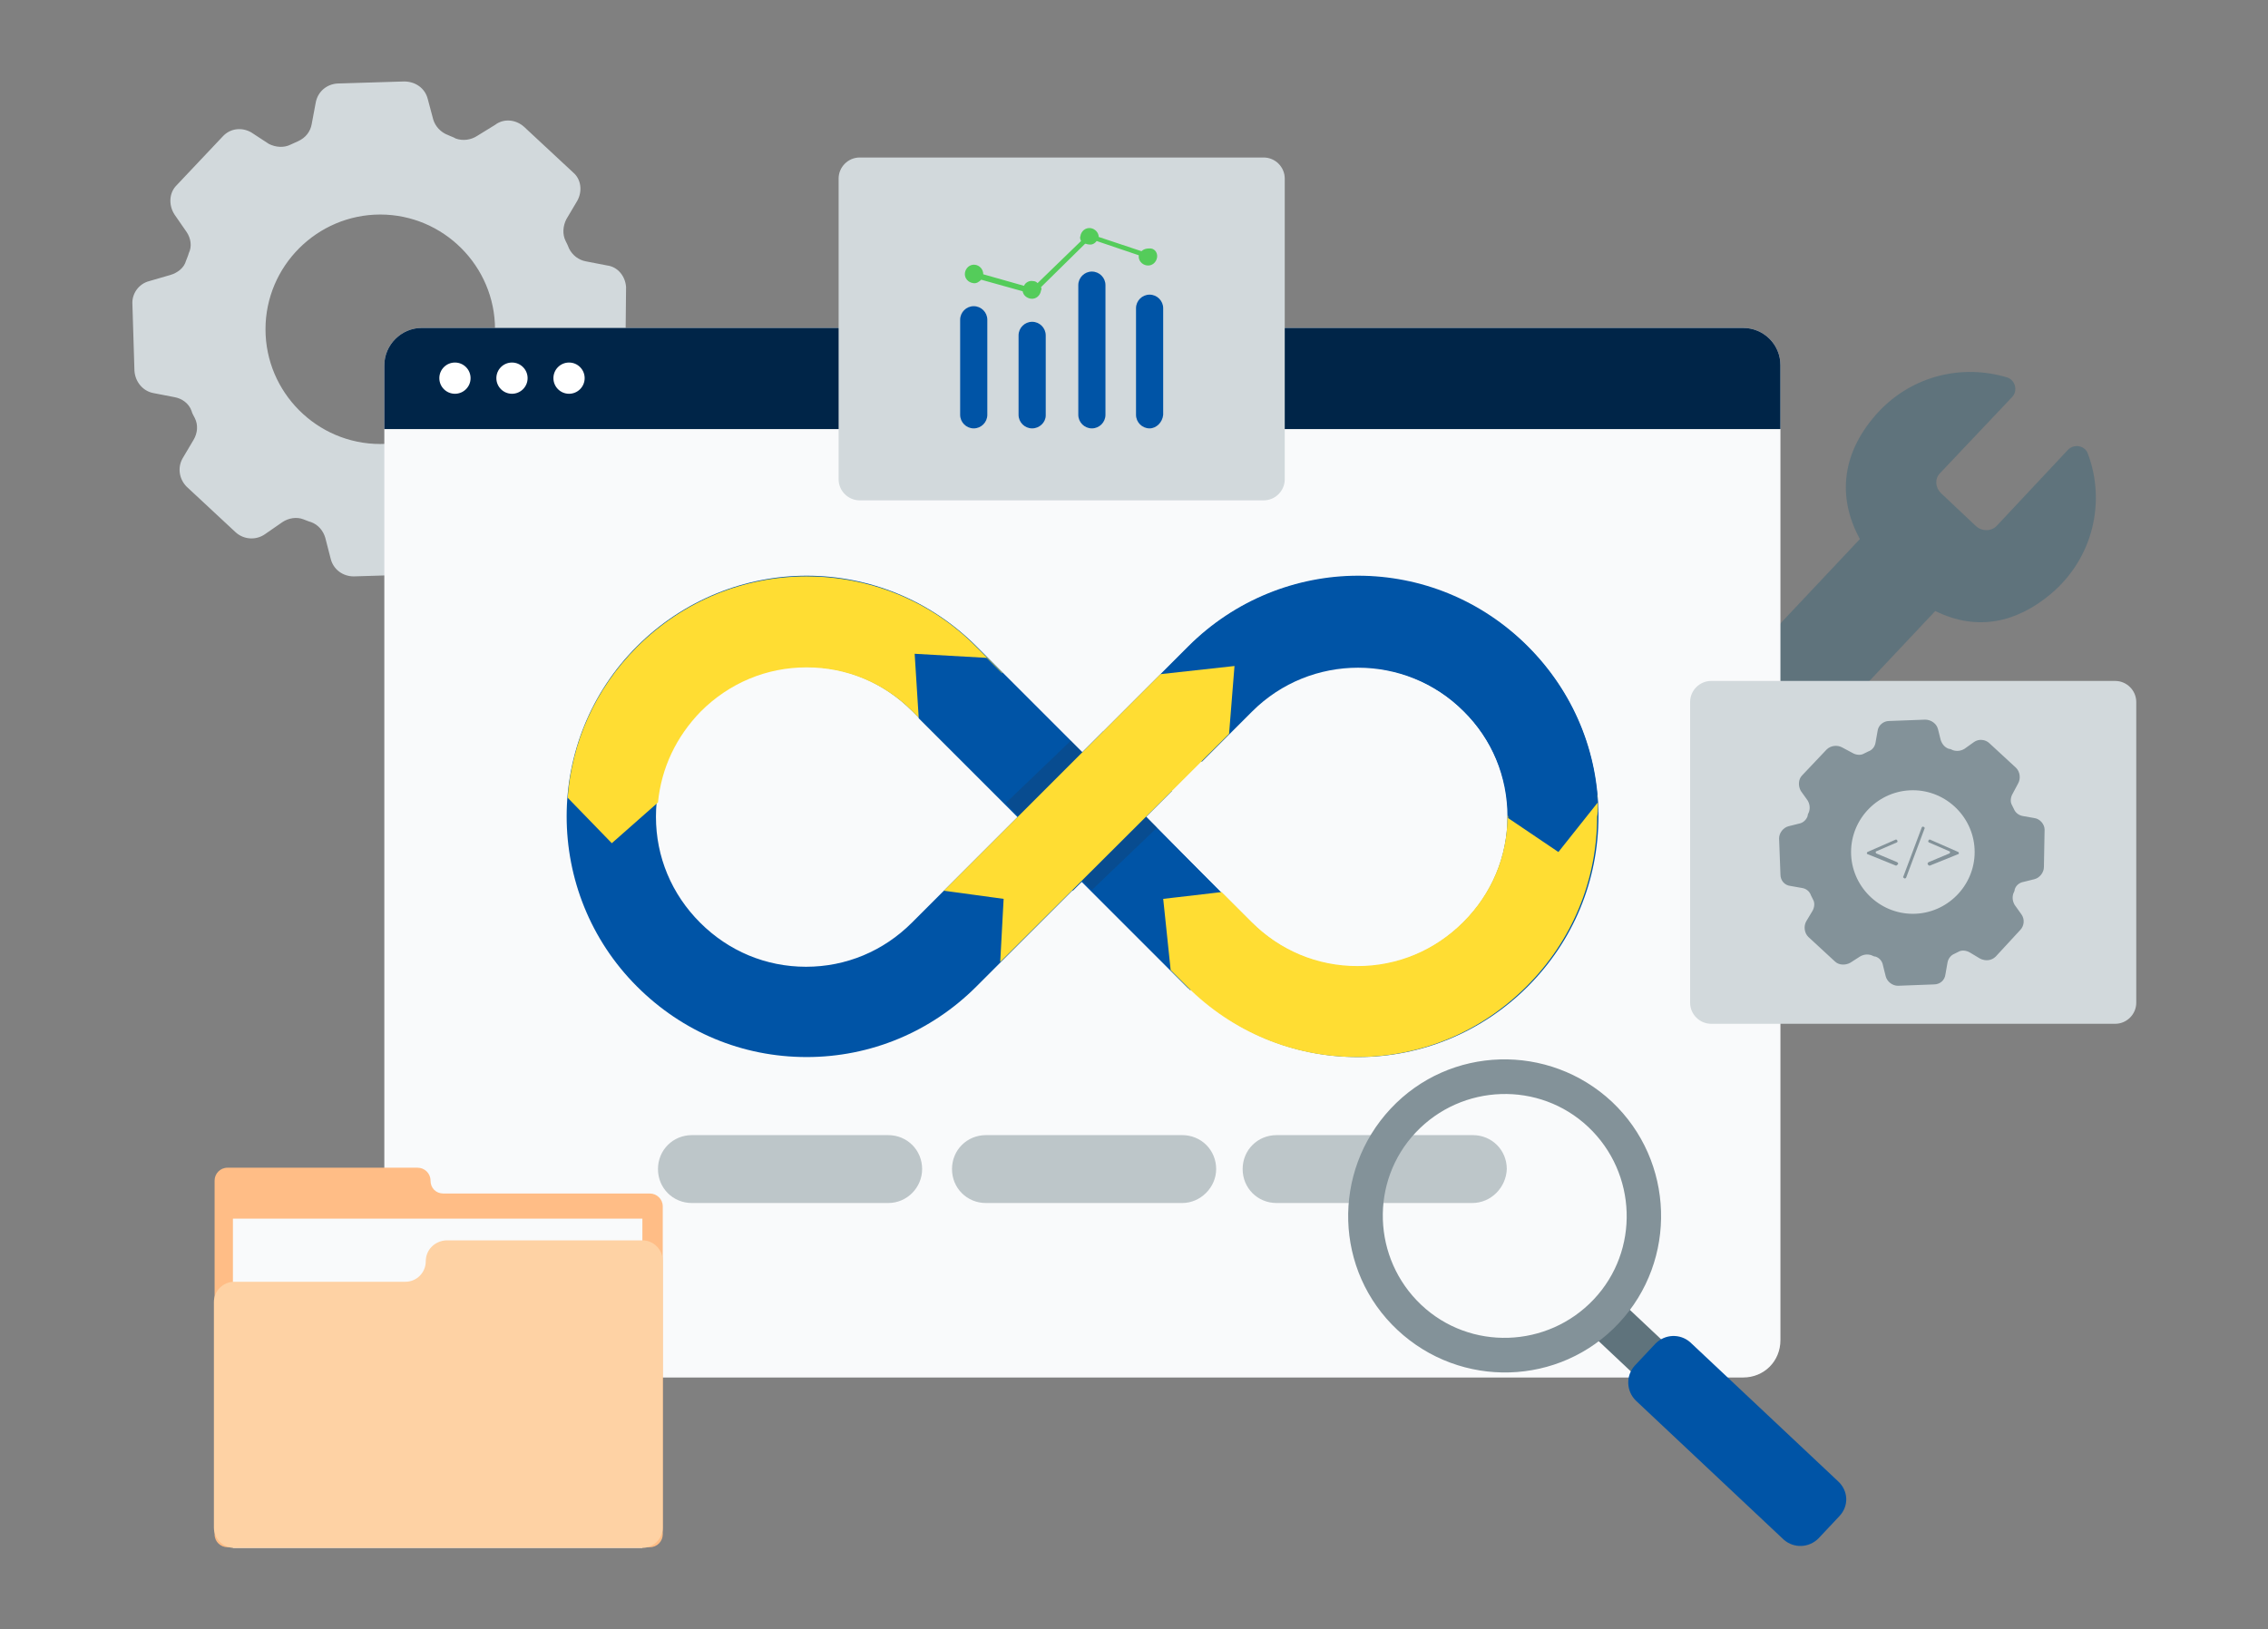 <svg width="334" height="240" viewBox="0 0 334 240" fill="none" xmlns="http://www.w3.org/2000/svg">
<rect x="0" y="0" width="334" height="240" fill="#808080" stroke="none"/>
<path d="M233.7 122.1L273.9 79.4C270.5 73.2 271.201 66.5 276.701 60.6C281.701 55.3 289 53.6 295.6 55.6C296.8 56 297.2 57.6 296.3 58.5L285.701 69.7C284.9 70.5 285 71.8 285.8 72.6L291 77.5C291.9 78.3 293.3 78.3 294.1 77.4L304.5 66.3C305.4 65.3 307.1 65.6 307.5 66.9C310.1 73.9 308.3 82.2 302 87.5C297.1 91.6 291.3 93.1 285 90L244.8 132.7C248.2 138.9 247.5 145.6 242 151.5C237 156.8 229.7 158.5 223.1 156.5C221.9 156.1 221.5 154.5 222.4 153.6L233 142.4C233.8 141.6 233.7 140.3 232.9 139.5L227.7 134.6C226.8 133.8 225.4 133.8 224.6 134.7L214.2 145.8C213.3 146.8 211.6 146.5 211.2 145.2C208.6 138.2 210.4 129.9 216.7 124.6C221.6 120.5 227.3 119 233.7 122.1Z" fill="#5F737C"/>
<path d="M92.199 42.3C92.099 40.7 90.999 39.3 89.399 39.1L86.299 38.5C85.199 38.3 84.299 37.6 83.799 36.6C83.699 36.3 83.499 35.9 83.299 35.5C82.799 34.5 82.899 33.3 83.399 32.3L84.999 29.6C85.799 28.2 85.599 26.4 84.399 25.4L77.199 18.7C75.999 17.6 74.199 17.4 72.899 18.4L70.299 20C69.399 20.6 68.199 20.8 67.099 20.4C66.799 20.2 66.399 20.1 65.999 19.9C64.899 19.5 64.099 18.6 63.799 17.6L62.999 14.6C62.599 13 61.199 12 59.499 12L49.699 12.3C48.099 12.4 46.799 13.5 46.499 15.1L45.899 18.3C45.699 19.4 44.999 20.3 43.899 20.8C43.499 21 43.199 21.1 42.799 21.3C41.799 21.8 40.599 21.7 39.599 21.2L36.999 19.5C35.599 18.7 33.899 18.9 32.799 20.1L25.999 27.3C24.899 28.4 24.799 30.2 25.699 31.6L27.499 34.2C28.099 35.1 28.299 36.3 27.799 37.3C27.699 37.7 27.499 38.1 27.399 38.4C27.099 39.5 26.099 40.2 25.099 40.5L21.999 41.4C20.399 41.8 19.399 43.3 19.499 44.8L19.799 54.6C19.899 56.2 20.999 57.6 22.599 57.9L25.699 58.5C26.799 58.7 27.799 59.4 28.199 60.5C28.299 60.9 28.499 61.2 28.699 61.6C29.199 62.6 29.099 63.8 28.499 64.8L26.899 67.5C26.099 68.9 26.399 70.6 27.499 71.7L34.699 78.4C35.899 79.5 37.699 79.6 38.999 78.7L41.599 76.9C42.499 76.3 43.699 76.1 44.699 76.5C44.999 76.6 45.399 76.8 45.799 76.9C46.899 77.3 47.599 78.2 47.899 79.2L48.699 82.3C49.099 83.9 50.499 84.9 52.099 84.9L61.899 84.6C63.499 84.5 64.899 83.4 65.099 81.8L65.699 78.7C65.899 77.6 66.599 76.7 67.599 76.2C67.999 76 68.399 75.9 68.699 75.7C69.699 75.2 70.899 75.3 71.899 75.8L74.599 77.4C75.999 78.2 77.799 77.9 78.799 76.8L85.499 69.6C86.599 68.4 86.699 66.6 85.799 65.3L83.999 62.7C83.399 61.8 83.199 60.6 83.699 59.6C83.799 59.2 83.999 58.8 84.099 58.5C84.399 57.4 85.399 56.7 86.499 56.4L89.599 55.6C91.099 55.2 92.199 53.8 92.099 52.2L92.199 42.3ZM55.999 65.4C46.699 65.4 39.099 57.8 39.099 48.5C39.099 39.2 46.699 31.6 55.999 31.6C65.299 31.6 72.899 39.2 72.899 48.5C72.899 57.8 65.299 65.4 55.999 65.4Z" fill="#D2D9DC"/>
<path d="M262.198 53.8V197.4C262.198 200.5 259.798 202.9 256.698 202.9H62.098C59.098 202.9 56.598 200.4 56.598 197.4V53.8C56.598 50.8 59.098 48.3 62.098 48.3H256.698C259.698 48.3 262.198 50.7 262.198 53.8Z" fill="#F9FAFB"/>
<path d="M262.198 53.8V63.2H56.598V53.8C56.598 50.8 59.098 48.3 62.098 48.3H256.698C259.698 48.3 262.198 50.7 262.198 53.8Z" fill="#002548"/>
<path d="M66.999 58C68.269 58 69.299 56.971 69.299 55.7C69.299 54.43 68.269 53.4 66.999 53.4C65.729 53.4 64.699 54.43 64.699 55.7C64.699 56.971 65.729 58 66.999 58Z" fill="white"/>
<path d="M75.398 58C76.668 58 77.698 56.971 77.698 55.7C77.698 54.43 76.668 53.4 75.398 53.4C74.127 53.4 73.098 54.43 73.098 55.7C73.098 56.971 74.127 58 75.398 58Z" fill="white"/>
<path d="M83.8 58C85.07 58 86.1 56.971 86.1 55.7C86.1 54.43 85.07 53.4 83.8 53.4C82.53 53.4 81.5 54.43 81.5 55.7C81.5 56.971 82.53 58 83.8 58Z" fill="white"/>
<path d="M63.402 173.9C63.402 172.8 62.502 172 61.502 172H33.502C32.402 172 31.602 172.9 31.602 173.9V175.8V180.2V226C31.602 227.1 32.502 227.9 33.502 227.9H95.702C96.802 227.9 97.602 227 97.602 226V177.7C97.602 176.6 96.702 175.8 95.702 175.8H65.302C64.202 175.8 63.402 175 63.402 173.9Z" fill="#FFBD86"/>
<path d="M94.601 179.5H34.301V228H94.601V179.5Z" fill="#F9FAFB"/>
<path d="M62.7 185.8C62.7 187.4 61.4 188.8 59.7 188.8H34.5C32.9 188.8 31.5 190.1 31.5 191.8V225C31.5 226.6 32.8 228 34.5 228H94.6C96.2 228 97.6 226.7 97.6 225V191.5V188.7V185.7C97.6 184.1 96.3 182.7 94.6 182.7H65.7C64 182.8 62.7 184.1 62.7 185.8Z" fill="#FED2A4"/>
<path d="M224.999 145.3C218.299 152 209.399 155.7 199.999 155.7C190.499 155.7 181.699 152 174.999 145.3L159.399 129.7L143.799 145.3C137.099 152 128.199 155.7 118.799 155.7C109.299 155.7 100.499 152 93.799 145.3C79.999 131.5 79.999 109 93.799 95.2C100.699 88.3 109.799 84.8 118.799 84.8C127.899 84.8 136.899 88.3 143.799 95.2L159.399 110.8L174.999 95.2C181.899 88.3 190.999 84.8 199.999 84.8C209.099 84.8 218.099 88.3 224.999 95.2C231.699 101.9 235.399 110.8 235.399 120.2C235.399 129.7 231.699 138.6 224.999 145.3ZM134.299 104.7C130.099 100.5 124.599 98.2 118.699 98.2C112.799 98.2 107.299 100.5 103.099 104.7C98.899 108.9 96.599 114.4 96.599 120.3C96.599 126.2 98.899 131.7 103.099 135.9C107.299 140.1 112.799 142.4 118.699 142.4C124.599 142.4 130.099 140.1 134.299 135.9L149.899 120.3L134.299 104.7ZM149.899 120.3L134.299 104.7L149.899 120.3ZM215.499 104.7C206.899 96.1 192.899 96.1 184.299 104.7L168.699 120.3L184.299 135.9C188.499 140.1 193.999 142.4 199.899 142.4C205.799 142.4 211.299 140.1 215.499 135.9C219.699 131.7 221.999 126.2 221.999 120.3C221.999 114.4 219.699 108.8 215.499 104.7Z" fill="#0054A6"/>
<path d="M118.798 84.9C109.698 84.9 100.698 88.4 93.798 95.3C87.598 101.5 84.198 109.4 83.598 117.5L90.098 124.2L96.898 118.2C97.398 113.1 99.598 108.5 103.198 104.8C107.398 100.6 112.898 98.3 118.798 98.3C124.698 98.3 130.198 100.6 134.398 104.8L139.798 110.2L147.598 99.1L143.798 95.3C136.898 88.3 127.798 84.9 118.798 84.9Z" fill="#FFDD33"/>
<path d="M168.799 120.3L172.599 116.5L162.499 107.7L159.299 110.9L145.299 96.9L134.699 96.3L135.299 105.8L149.899 120.4L148.299 122L157.999 131.2L159.299 129.9L174.899 145.5C174.999 145.6 175.199 145.7 175.299 145.9L181.699 133.4L168.799 120.3Z" fill="#0054A6"/>
<path d="M235.201 117.1L222.001 120.2C222.001 126.1 219.701 131.6 215.501 135.8C211.301 140 205.801 142.3 199.901 142.3C194.001 142.3 188.501 140 184.301 135.8L179.901 131.4L171.301 132.4L172.401 142.9L174.801 145.3C181.501 152 190.401 155.7 199.801 155.7C209.301 155.7 218.101 152 224.801 145.3C231.501 138.6 235.201 129.7 235.201 120.3C235.401 119.2 235.301 118.2 235.201 117.1Z" fill="#FFDD33"/>
<path opacity="0.19" d="M170.398 121.9L160.798 131.1L148.098 118.3L157.698 109.1L170.398 121.9Z" fill="#2D2F31"/>
<path d="M229.499 125.5L235.299 118.2C234.799 109.5 231.199 101.5 224.999 95.3C218.099 88.4 208.999 84.9 199.999 84.9C190.899 84.9 181.899 88.4 174.999 95.3L165.199 105.1L176.999 112.2L184.399 104.8C192.999 96.2 206.999 96.2 215.599 104.8C219.799 109 222.099 114.5 222.099 120.4C222.099 120.4 222.099 120.4 222.099 120.5L229.499 125.5Z" fill="#0054A6"/>
<path d="M181 108.1L181.8 98.1L170.9 99.3L139 131.2L147.8 132.4L147.3 141.7L181 108.1Z" fill="#FFDD33"/>
<path opacity="0.5" d="M130.798 177.2H101.898C99.098 177.2 96.898 175 96.898 172.2C96.898 169.4 99.098 167.2 101.898 167.2H130.798C133.598 167.2 135.798 169.4 135.798 172.2C135.798 174.9 133.598 177.2 130.798 177.2Z" fill="#839299"/>
<path opacity="0.5" d="M174.099 177.2H145.199C142.399 177.2 140.199 175 140.199 172.2C140.199 169.4 142.399 167.2 145.199 167.2H174.099C176.899 167.2 179.099 169.4 179.099 172.2C179.099 174.9 176.799 177.2 174.099 177.2Z" fill="#839299"/>
<path opacity="0.5" d="M216.8 177.2H188C185.2 177.2 183 175 183 172.2C183 169.4 185.2 167.2 188 167.2H216.9C219.7 167.2 221.9 169.4 221.9 172.2C221.8 174.9 219.6 177.2 216.8 177.2Z" fill="#839299"/>
<path d="M238.467 191.475L234.012 196.208L243.697 205.324L248.152 200.591L238.467 191.475Z" fill="#5F737C"/>
<path d="M270.901 223.3L267.801 226.6C266.401 228 264.201 228.1 262.701 226.8L240.901 206.3C239.501 204.9 239.401 202.7 240.701 201.2L243.801 197.9C245.201 196.5 247.401 196.4 248.901 197.7L270.701 218.2C272.201 219.6 272.301 221.8 270.901 223.3Z" fill="#0054A6"/>
<path d="M237.399 162.3C228.099 153.6 213.499 154 204.799 163.3C196.099 172.6 196.499 187.2 205.799 195.9C215.099 204.6 229.699 204.2 238.399 194.9C247.099 185.6 246.599 171 237.399 162.3ZM234.699 191.4C227.899 198.6 216.499 199 209.299 192.2C202.099 185.4 201.699 174 208.499 166.8C215.299 159.6 226.699 159.2 233.899 166C241.099 172.8 241.499 184.2 234.699 191.4Z" fill="#839299"/>
<path d="M314.598 103.4V147.7C314.598 149.4 313.198 150.8 311.498 150.8H251.998C250.298 150.8 248.898 149.4 248.898 147.7V103.4C248.898 101.7 250.298 100.3 251.998 100.3H311.498C313.198 100.3 314.598 101.7 314.598 103.4Z" fill="#D2D9DC"/>
<path d="M189.2 26.3V70.6C189.2 72.3 187.8 73.7 186.1 73.7H126.6C124.9 73.7 123.5 72.3 123.5 70.6V26.3C123.5 24.6 124.9 23.2 126.6 23.2H186.1C187.8 23.2 189.2 24.6 189.2 26.3Z" fill="#D2D9DC"/>
<path d="M280.501 129.4C280.401 129.4 280.401 129.4 280.501 129.4C280.301 129.3 280.201 129.2 280.301 129.1L283.001 121.9C283.001 121.8 283.201 121.7 283.301 121.8C283.401 121.8 283.501 122 283.401 122.1L280.701 129.3C280.701 129.3 280.601 129.4 280.501 129.4Z" fill="#839299"/>
<path d="M279.201 127.501C279.101 127.501 279.101 127.501 279.201 127.501L275.001 125.801C274.901 125.801 274.901 125.601 275.001 125.501L279.101 123.701C279.201 123.601 279.401 123.701 279.401 123.801C279.501 123.901 279.401 124.101 279.301 124.101L276.301 125.401C276.201 125.401 276.201 125.601 276.301 125.701L279.401 127.001C279.501 127.101 279.601 127.201 279.501 127.301C279.301 127.501 279.301 127.501 279.201 127.501Z" fill="#839299"/>
<path d="M284.201 127.501C284.301 127.501 284.301 127.501 284.201 127.501L288.401 125.801C288.501 125.801 288.501 125.601 288.401 125.501L284.301 123.701C284.201 123.601 284.001 123.701 284.001 123.801C283.901 123.901 284.001 124.101 284.101 124.101L287.101 125.401C287.201 125.401 287.201 125.601 287.101 125.701L284.001 127.001C283.901 127.101 283.801 127.201 283.901 127.301C284.001 127.501 284.101 127.501 284.201 127.501Z" fill="#839299"/>
<path d="M301.1 122.2C301.1 121.4 300.4 120.6 299.6 120.5L297.9 120.2C297.3 120.1 296.8 119.7 296.6 119.2C296.5 119 296.4 118.8 296.3 118.6C296 118.1 296.1 117.4 296.4 116.9L297.2 115.4C297.6 114.7 297.5 113.7 296.9 113.1L293 109.5C292.4 108.9 291.4 108.8 290.7 109.3L289.3 110.3C288.8 110.6 288.2 110.7 287.6 110.5C287.4 110.4 287.2 110.3 287 110.3C286.4 110.1 286 109.6 285.8 109L285.4 107.4C285.2 106.6 284.4 106 283.5 106L278.2 106.2C277.4 106.2 276.6 106.8 276.5 107.7L276.2 109.4C276.1 110 275.7 110.5 275.1 110.7C274.9 110.8 274.7 110.9 274.5 111C274 111.3 273.3 111.2 272.8 110.9L271.3 110.1C270.6 109.7 269.6 109.8 269 110.4L265.4 114.2C264.8 114.8 264.8 115.8 265.2 116.5L266.2 117.9C266.5 118.4 266.6 119 266.4 119.6C266.3 119.8 266.2 120 266.2 120.2C266 120.8 265.5 121.2 265 121.3L263.4 121.7C262.6 121.9 262 122.7 262 123.5L262.2 128.8C262.2 129.7 262.8 130.4 263.7 130.5L265.4 130.8C266 130.9 266.5 131.3 266.7 131.9C266.8 132.1 266.9 132.3 267 132.5C267.3 133 267.2 133.7 266.9 134.2L266 135.7C265.6 136.4 265.7 137.4 266.3 138L270.2 141.6C270.8 142.2 271.8 142.2 272.5 141.8L273.9 140.9C274.4 140.6 275 140.5 275.6 140.7C275.8 140.8 276 140.9 276.2 140.9C276.8 141.1 277.2 141.6 277.3 142.2L277.7 143.8C277.9 144.6 278.7 145.2 279.5 145.2L284.8 145C285.7 145 286.4 144.4 286.5 143.5L286.8 141.8C286.9 141.2 287.3 140.7 287.8 140.5C288 140.4 288.2 140.3 288.4 140.2C288.9 139.9 289.6 140 290.1 140.3L291.6 141.2C292.4 141.6 293.3 141.5 293.9 140.9L297.5 137C298.1 136.4 298.2 135.4 297.7 134.7L296.7 133.3C296.4 132.8 296.3 132.2 296.5 131.6C296.6 131.4 296.7 131.2 296.7 131C296.9 130.4 297.4 130 298 129.9L299.6 129.5C300.4 129.3 301 128.5 301 127.7L301.1 122.2ZM281.7 134.6C276.7 134.6 272.6 130.5 272.6 125.5C272.6 120.5 276.7 116.4 281.7 116.4C286.7 116.4 290.8 120.5 290.8 125.5C290.8 130.5 286.7 134.6 281.7 134.6Z" fill="#839299"/>
<path d="M170.401 37.9C170.301 38.6 169.701 39.2 168.901 39.1C168.201 39 167.601 38.4 167.701 37.6L161.501 35.5C161.201 35.9 160.801 36.1 160.301 36C160.101 36 160.001 35.9 159.801 35.9L153.301 42.3C153.401 42.5 153.401 42.6 153.301 42.8C153.201 43.5 152.601 44.1 151.801 44C151.201 43.9 150.701 43.5 150.601 42.9L144.501 41.2C144.201 41.5 143.801 41.8 143.301 41.7C142.601 41.6 142.001 41 142.101 40.2C142.201 39.5 142.801 38.9 143.601 39C144.301 39.1 144.801 39.7 144.801 40.4L150.801 42.1C151.001 41.6 151.601 41.3 152.101 41.4C152.401 41.4 152.601 41.5 152.801 41.7L159.201 35.5C159.101 35.3 159.001 35 159.101 34.8C159.201 34.1 159.801 33.5 160.601 33.6C161.301 33.7 161.801 34.3 161.801 34.9L168.101 37C168.401 36.7 168.801 36.6 169.201 36.6C170.001 36.5 170.501 37.2 170.401 37.9Z" fill="#54CC5A"/>
<path d="M169.297 63.1C168.197 63.1 167.297 62.2 167.297 61.1V45.4C167.297 44.3 168.197 43.4 169.297 43.4C170.397 43.4 171.297 44.3 171.297 45.4V61.1C171.197 62.2 170.297 63.1 169.297 63.1Z" fill="#0054A6"/>
<path d="M160.797 63.1C159.697 63.1 158.797 62.2 158.797 61.1V42C158.797 40.9 159.697 40 160.797 40C161.897 40 162.797 40.9 162.797 42V61.1C162.797 62.2 161.897 63.1 160.797 63.1Z" fill="#0054A6"/>
<path d="M152 63.1C150.9 63.1 150 62.2 150 61.1V49.4C150 48.3 150.9 47.4 152 47.4C153.1 47.4 154 48.3 154 49.4V61.2C154 62.2 153.1 63.1 152 63.1Z" fill="#0054A6"/>
<path d="M143.398 63.1C142.298 63.1 141.398 62.2 141.398 61.1V47.1C141.398 46 142.298 45.1 143.398 45.1C144.498 45.1 145.398 46 145.398 47.1V61.1C145.398 62.2 144.498 63.1 143.398 63.1Z" fill="#0054A6"/>
</svg>
